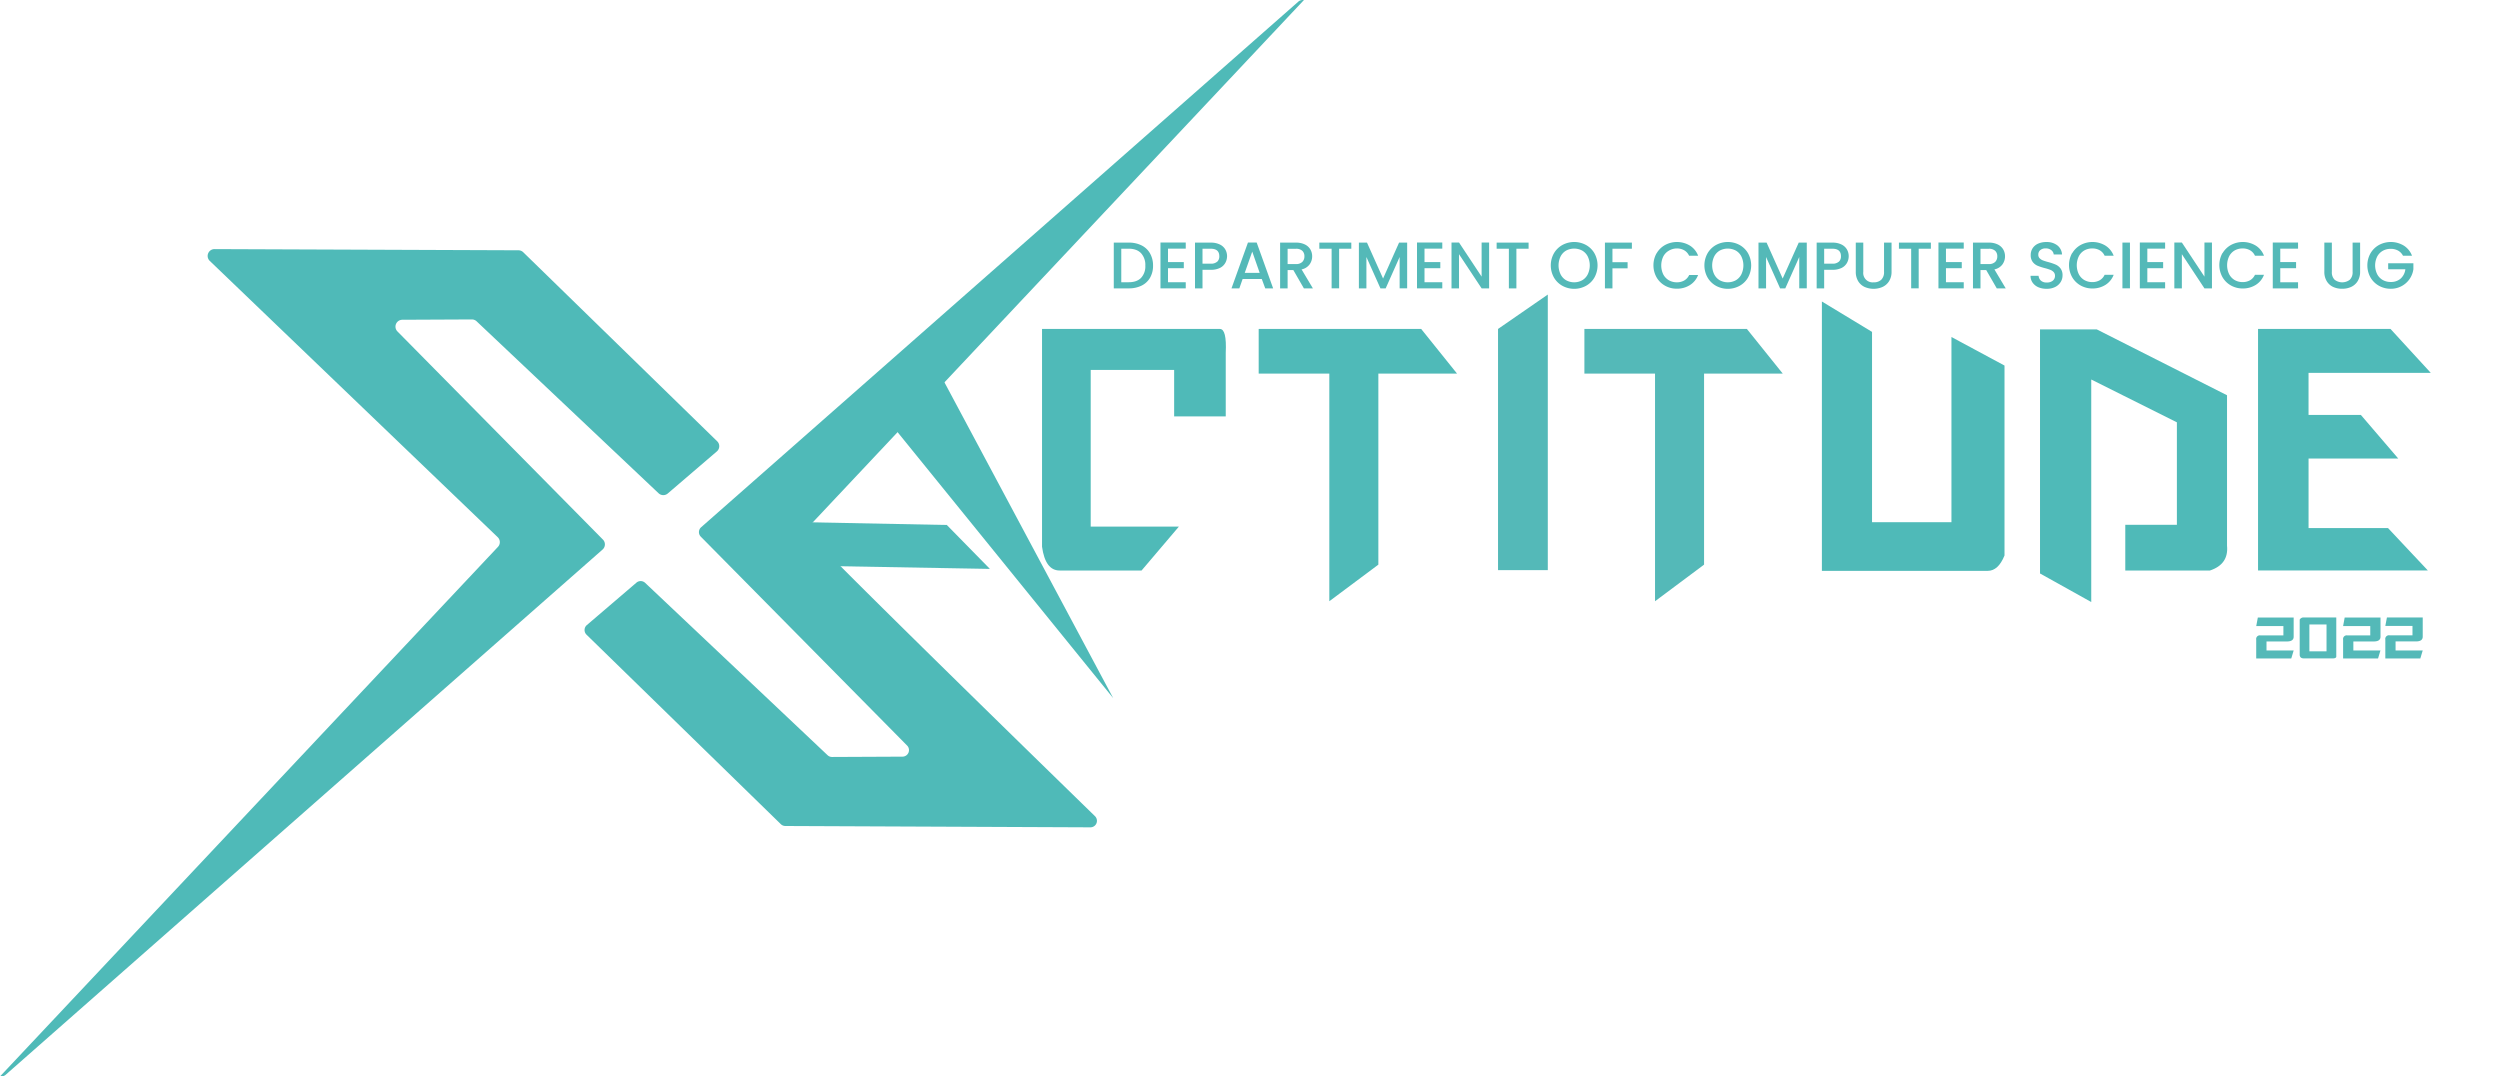 <svg id="Layer_1" data-name="Layer 1" xmlns="http://www.w3.org/2000/svg" viewBox="0 0 1366.23 588.26"><defs><style>.cls-1{fill:#4fbab8;}.cls-2{fill:none;}.cls-3{isolation:isolate;}.cls-4{fill:#54b9b8;}</style></defs><g id="Layer_2" data-name="Layer 2"><path class="cls-1" d="M557.82,372.3" transform="translate(0 0)"/><polygon class="cls-1" points="430.96 285.21 517.43 286.9 540.97 310.9 433.96 309.01 430.96 285.21"/><path class="cls-1" d="M505.4,188.86l-.34-.4c-1.92,2.45-3.92,4.73-5.92,6.86s-4.11,4.21-6.24,6.17A109.26,109.26,0,0,1,485,215.74c2.38,10.89,4.45,19.11,4.45,19.11l118.92,146.7Z" transform="translate(0 0)"/></g><g id="Layer_1-2" data-name="Layer 1-2"><path class="cls-1" d="M709.53.89,383.17,288.13a3.56,3.56,0,0,0-.33,5l.15.16L495.72,407.43a3.56,3.56,0,0,1-2.52,6.07l-38.51.18a3.53,3.53,0,0,1-2.46-1l-99.66-94.15a3.56,3.56,0,0,0-4.76-.12l-27.12,23.2a3.56,3.56,0,0,0-.38,5l.21.23L426.72,450.4a3.56,3.56,0,0,0,2.47,1l166.7.73a3.56,3.56,0,0,0,3.58-3.54,3.61,3.61,0,0,0-1.1-2.59S439,290.94,440.37,289.51L712.61,0h-.72A3.59,3.59,0,0,0,709.53.89Z" transform="translate(0 0)"/><path class="cls-1" d="M3.14,587.32l326.16-287a3.75,3.75,0,0,0,.34-5.29l-.15-.16L217.2,181.13a3.75,3.75,0,0,1,2.65-6.38l38-.18a3.76,3.76,0,0,1,2.59,1l99.48,94a3.75,3.75,0,0,0,5,.12l26.84-23a3.76,3.76,0,0,0,.41-5.29l-.23-.24-106-103.32a3.73,3.73,0,0,0-2.6-1.06l-166.1-.65a3.75,3.75,0,0,0-2.61,6.45L272,293.58a3.76,3.76,0,0,1,.14,5.27L0,588.26H.67A3.74,3.74,0,0,0,3.14,587.32Z" transform="translate(0 0)"/><polygon class="cls-2" points="565.07 179.97 1366.23 179.97 1362.39 417.82 555.07 417.82 565.07 179.97"/><g class="cls-3"><path class="cls-1" d="M666.66,179.77q3.8,0,3.2,13v34.8h-28.2v-25.4h-45.6v85.6h48.2l-20.4,24h-44.8q-7.8,0-9.6-13v-119Z" transform="translate(0 0)"/><path class="cls-1" d="M687.86,179.77h88.8l19.6,24.4h-43v104.4l-26.8,20V204.17h-38.6Z" transform="translate(0 0)"/></g><g class="cls-3"><path class="cls-4" d="M845.86,311.57h-27.2V179.77l27.2-18.8Z" transform="translate(0 0)"/><path class="cls-4" d="M865.86,179.77h88.8l19.6,24.4h-43v104.4l-26.8,20V204.17h-38.6Z" transform="translate(0 0)"/></g><g class="cls-3"><path class="cls-1" d="M1023.05,181.37v104h43.4V184.17l29,15.6v103.8q-3.4,8.4-9.2,8.4h-90.6V164.77Z" transform="translate(0 0)"/><path class="cls-1" d="M1114.85,180h31l71.2,36v82.2q1,10.2-9.4,13.6h-46.2v-25h28.2v-56l-46.8-23.4V329l-28-15.6Z" transform="translate(0 0)"/><path class="cls-1" d="M1234,179.77h72.4l22,24h-66.8v23h28.61l20.4,23.8h-49v38h43.41l21.79,23.2H1234Z" transform="translate(0 0)"/></g></g><g class="cls-3"><path class="cls-4" d="M623.84,134.1a10.9,10.9,0,0,1,4.65,4.39,13.25,13.25,0,0,1,1.64,6.68,12.92,12.92,0,0,1-1.64,6.62,10.78,10.78,0,0,1-4.65,4.31,15.59,15.59,0,0,1-7,1.49h-8.17v-25h8.17A15.2,15.2,0,0,1,623.84,134.1Zm-.27,17.77a9.16,9.16,0,0,0,2.34-6.7,9.44,9.44,0,0,0-2.34-6.8c-1.56-1.64-3.8-2.45-6.73-2.45h-4.07v18.32h4.07Q621.23,154.24,623.57,151.87Z" transform="translate(0 0)"/><path class="cls-4" d="M638.3,135.88v7.35h8.64v3.34H638.3v7.67H648v3.35H634.19V132.53H648v3.35Z" transform="translate(0 0)"/><path class="cls-4" d="M669.65,143.62a6.76,6.76,0,0,1-2.88,2.76,10.77,10.77,0,0,1-5.07,1.06h-4.54v10.15h-4.1v-25h8.64a10.94,10.94,0,0,1,4.88,1,6.86,6.86,0,0,1,3,2.68,7.36,7.36,0,0,1,1,3.78A7.57,7.57,0,0,1,669.65,143.62Zm-4.46-.59a3.88,3.88,0,0,0,1.15-3q0-4.1-4.64-4.1h-4.54v8.17h4.54A5,5,0,0,0,665.19,143Z" transform="translate(0 0)"/><path class="cls-4" d="M689.56,152.48H679.08l-1.79,5.11H673l9-25.06h4.76l9,25.06h-4.32Zm-1.15-3.35-4.07-11.63-4.1,11.63Z" transform="translate(0 0)"/><path class="cls-4" d="M712.56,157.59l-5.76-10h-3.13v10h-4.1v-25h8.64a10.8,10.8,0,0,1,4.88,1,7,7,0,0,1,3,2.7,7.36,7.36,0,0,1,1,3.78,7.46,7.46,0,0,1-1.42,4.44,7.17,7.17,0,0,1-4.37,2.72l6.19,10.37Zm-8.89-13.28h4.54a4.75,4.75,0,0,0,3.47-1.16,4.13,4.13,0,0,0,1.17-3.09,4,4,0,0,0-1.15-3,4.86,4.86,0,0,0-3.49-1.1h-4.54Z" transform="translate(0 0)"/><path class="cls-4" d="M738.48,132.57v3.35h-6.66v21.67h-4.1V135.92H721v-3.35Z" transform="translate(0 0)"/><path class="cls-4" d="M769,132.57v25h-4.11V140.45l-7.63,17.14H754.4l-7.67-17.14v17.14h-4.11v-25h4.43l8.79,19.62,8.74-19.62Z" transform="translate(0 0)"/><path class="cls-4" d="M778.48,135.88v7.35h8.64v3.34h-8.64v7.67h9.72v3.35H774.38V132.53H788.2v3.35Z" transform="translate(0 0)"/><path class="cls-4" d="M813.79,157.59h-4.1l-12.35-18.68v18.68h-4.1V132.53h4.1l12.35,18.65V132.53h4.1Z" transform="translate(0 0)"/><path class="cls-4" d="M835.36,132.57v3.35H828.7v21.67h-4.11V135.92H817.9v-3.35Z" transform="translate(0 0)"/><path class="cls-4" d="M853.84,156.2a12.12,12.12,0,0,1-4.64-4.57,13.57,13.57,0,0,1,0-13.19,12.24,12.24,0,0,1,4.64-4.56,13.56,13.56,0,0,1,12.89,0,12.07,12.07,0,0,1,4.63,4.56,13.71,13.71,0,0,1,0,13.19,12,12,0,0,1-4.63,4.57,13.48,13.48,0,0,1-12.89,0Zm10.86-3.06a7.81,7.81,0,0,0,3-3.24,11.31,11.31,0,0,0,0-9.73,7.79,7.79,0,0,0-3-3.21,9.4,9.4,0,0,0-8.86,0,7.79,7.79,0,0,0-3,3.21,11.31,11.31,0,0,0,0,9.73,7.81,7.81,0,0,0,3,3.24,9.18,9.18,0,0,0,8.86,0Z" transform="translate(0 0)"/><path class="cls-4" d="M891.81,132.57v3.35H881.19v7.38h8.28v3.35h-8.28v10.94h-4.11v-25Z" transform="translate(0 0)"/><path class="cls-4" d="M905.32,138.44a12.19,12.19,0,0,1,4.65-4.56,13.68,13.68,0,0,1,13.53.33,11.13,11.13,0,0,1,4.52,5.56h-4.93a6.64,6.64,0,0,0-2.7-3,8,8,0,0,0-4-1A8.74,8.74,0,0,0,912,137a7.81,7.81,0,0,0-3.05,3.21,11.38,11.38,0,0,0,0,9.72,8,8,0,0,0,3.05,3.22,8.65,8.65,0,0,0,4.42,1.13,8,8,0,0,0,4-1,6.64,6.64,0,0,0,2.7-3H928a11,11,0,0,1-4.52,5.54,13.09,13.09,0,0,1-7.11,1.95,12.93,12.93,0,0,1-6.44-1.64,12.21,12.21,0,0,1-4.63-4.56,13.53,13.53,0,0,1,0-13.17Z" transform="translate(0 0)"/><path class="cls-4" d="M937.79,156.2a12.12,12.12,0,0,1-4.64-4.57,13.57,13.57,0,0,1,0-13.19,12.24,12.24,0,0,1,4.64-4.56,13.56,13.56,0,0,1,12.89,0,12.07,12.07,0,0,1,4.63,4.56,13.71,13.71,0,0,1,0,13.19,12,12,0,0,1-4.63,4.57,13.48,13.48,0,0,1-12.89,0Zm10.86-3.06a7.75,7.75,0,0,0,3-3.24,11.31,11.31,0,0,0,0-9.73,7.73,7.73,0,0,0-3-3.21,9.4,9.4,0,0,0-8.86,0,7.79,7.79,0,0,0-3,3.21,11.31,11.31,0,0,0,0,9.73,7.81,7.81,0,0,0,3,3.24,9.18,9.18,0,0,0,8.86,0Z" transform="translate(0 0)"/><path class="cls-4" d="M987.39,132.57v25h-4.11V140.45l-7.63,17.14h-2.84l-7.67-17.14v17.14H961v-25h4.43l8.79,19.62L983,132.57Z" transform="translate(0 0)"/><path class="cls-4" d="M1009.38,143.62a6.76,6.76,0,0,1-2.88,2.76,10.79,10.79,0,0,1-5.08,1.06h-4.53v10.15h-4.1v-25h8.63a10.91,10.91,0,0,1,4.88,1,6.88,6.88,0,0,1,3,2.68,7.36,7.36,0,0,1,1,3.78A7.57,7.57,0,0,1,1009.38,143.62Zm-4.46-.59a3.92,3.92,0,0,0,1.15-3q0-4.1-4.65-4.1h-4.53v8.17h4.53A5,5,0,0,0,1004.92,143Z" transform="translate(0 0)"/><path class="cls-4" d="M1018.27,132.57v16a5.13,5.13,0,0,0,5.65,5.72,5.82,5.82,0,0,0,4.2-1.44,5.71,5.71,0,0,0,1.49-4.28v-16h4.11v15.88a9.55,9.55,0,0,1-1.34,5.18,8.21,8.21,0,0,1-3.56,3.17,12.18,12.18,0,0,1-9.85,0,8.14,8.14,0,0,1-3.51-3.17,9.81,9.81,0,0,1-1.29-5.18V132.57Z" transform="translate(0 0)"/><path class="cls-4" d="M1055.21,132.57v3.35h-6.66v21.67h-4.11V135.92h-6.69v-3.35Z" transform="translate(0 0)"/><path class="cls-4" d="M1063.45,135.88v7.35h8.64v3.34h-8.64v7.67h9.72v3.35h-13.82V132.53h13.82v3.35Z" transform="translate(0 0)"/><path class="cls-4" d="M1091.21,157.59l-5.76-10h-3.13v10h-4.11v-25h8.64a10.77,10.77,0,0,1,4.88,1,7,7,0,0,1,3,2.7,7.36,7.36,0,0,1,1,3.78,7.53,7.53,0,0,1-1.42,4.44,7.2,7.2,0,0,1-4.38,2.72l6.19,10.37Zm-8.89-13.28h4.53a4.76,4.76,0,0,0,3.48-1.16,4.13,4.13,0,0,0,1.17-3.09,4,4,0,0,0-1.16-3,4.84,4.84,0,0,0-3.49-1.1h-4.53Z" transform="translate(0 0)"/><path class="cls-4" d="M1114,157a7.5,7.5,0,0,1-3.17-2.5,6.34,6.34,0,0,1-1.15-3.78h4.39a3.94,3.94,0,0,0,1.28,2.66,4.53,4.53,0,0,0,3.19,1,4.93,4.93,0,0,0,3.31-1,3.35,3.35,0,0,0,1.19-2.65,2.9,2.9,0,0,0-.74-2.05,4.94,4.94,0,0,0-1.84-1.22,27.52,27.52,0,0,0-3-.94,29,29,0,0,1-4-1.31,6.68,6.68,0,0,1-2.61-2.07,6,6,0,0,1-1.08-3.75,6.65,6.65,0,0,1,1.08-3.78,6.91,6.91,0,0,1,3-2.48,10.88,10.88,0,0,1,4.5-.86,9.35,9.35,0,0,1,5.95,1.81,6.74,6.74,0,0,1,2.58,5h-4.54a3.29,3.29,0,0,0-1.29-2.34,4.8,4.8,0,0,0-3.13-1,4.43,4.43,0,0,0-2.88.9,3.12,3.12,0,0,0-1.12,2.59,2.61,2.61,0,0,0,.7,1.89,5,5,0,0,0,1.78,1.17,28.08,28.08,0,0,0,3,.94,31.57,31.57,0,0,1,4,1.36,6.77,6.77,0,0,1,2.66,2.11,6.06,6.06,0,0,1,1.1,3.8,6.79,6.79,0,0,1-1,3.6,7.4,7.4,0,0,1-3,2.72,9.9,9.9,0,0,1-4.62,1A11.21,11.21,0,0,1,1114,157Z" transform="translate(0 0)"/><path class="cls-4" d="M1132.41,138.44a12.24,12.24,0,0,1,4.64-4.56,13.69,13.69,0,0,1,13.54.33,11.23,11.23,0,0,1,4.52,5.56h-4.94a6.53,6.53,0,0,0-2.7-3,8,8,0,0,0-4-1,8.78,8.78,0,0,0-4.43,1.11,7.73,7.73,0,0,0-3,3.21,11.29,11.29,0,0,0,0,9.72,7.88,7.88,0,0,0,3,3.22,8.69,8.69,0,0,0,4.43,1.13,8,8,0,0,0,4-1,6.53,6.53,0,0,0,2.7-3h4.94a11.1,11.1,0,0,1-4.52,5.54,13.13,13.13,0,0,1-7.11,1.95,13,13,0,0,1-6.45-1.64,12.18,12.18,0,0,1-4.62-4.56,13.53,13.53,0,0,1,0-13.17Z" transform="translate(0 0)"/><path class="cls-4" d="M1164,132.57v25h-4.11v-25Z" transform="translate(0 0)"/><path class="cls-4" d="M1173.5,135.88v7.35h8.64v3.34h-8.64v7.67h9.72v3.35H1169.4V132.53h13.82v3.35Z" transform="translate(0 0)"/><path class="cls-4" d="M1208.82,157.59h-4.11l-12.34-18.68v18.68h-4.11V132.53h4.11l12.34,18.65V132.53h4.11Z" transform="translate(0 0)"/><path class="cls-4" d="M1214.56,138.44a12.24,12.24,0,0,1,4.64-4.56,13.69,13.69,0,0,1,13.54.33,11.18,11.18,0,0,1,4.52,5.56h-4.93a6.64,6.64,0,0,0-2.7-3,8,8,0,0,0-4-1,8.78,8.78,0,0,0-4.43,1.11,7.79,7.79,0,0,0-3,3.21,11.29,11.29,0,0,0,0,9.72,7.94,7.94,0,0,0,3,3.22,8.69,8.69,0,0,0,4.43,1.13,8,8,0,0,0,4-1,6.64,6.64,0,0,0,2.7-3h4.93a11,11,0,0,1-4.52,5.54,13.13,13.13,0,0,1-7.11,1.95,12.93,12.93,0,0,1-6.44-1.64,12.14,12.14,0,0,1-4.63-4.56,13.53,13.53,0,0,1,0-13.17Z" transform="translate(0 0)"/><path class="cls-4" d="M1246.15,135.88v7.35h8.64v3.34h-8.64v7.67h9.72v3.35h-13.82V132.53h13.82v3.35Z" transform="translate(0 0)"/><path class="cls-4" d="M1274.34,132.57v16a5.67,5.67,0,0,0,1.49,4.28,6.77,6.77,0,0,0,8.35,0,5.67,5.67,0,0,0,1.5-4.28v-16h4.1v15.88a9.55,9.55,0,0,1-1.33,5.18,8.29,8.29,0,0,1-3.57,3.17,11.55,11.55,0,0,1-4.93,1,11.43,11.43,0,0,1-4.91-1,8,8,0,0,1-3.51-3.17,9.72,9.72,0,0,1-1.3-5.18V132.57Z" transform="translate(0 0)"/><path class="cls-4" d="M1313.22,139.77a6.66,6.66,0,0,0-2.7-2.83,8.24,8.24,0,0,0-4-.95,8.68,8.68,0,0,0-4.43,1.12,7.85,7.85,0,0,0-3,3.16,10.87,10.87,0,0,0,0,9.53,7.77,7.77,0,0,0,3,3.18,8.68,8.68,0,0,0,4.43,1.12,7.9,7.9,0,0,0,5.44-1.87,8.14,8.14,0,0,0,2.55-5.08h-9.39v-3.28h13.78v3.21a12.35,12.35,0,0,1-12.38,10.73,12.93,12.93,0,0,1-6.44-1.64,12.14,12.14,0,0,1-4.63-4.56,13.53,13.53,0,0,1,0-13.17,12.24,12.24,0,0,1,4.64-4.56,13.69,13.69,0,0,1,13.54.33,11.18,11.18,0,0,1,4.52,5.56Z" transform="translate(0 0)"/></g><path class="cls-4" d="M1233.89,337.47h19.58v10.47q0,2.61-3.68,2.61h-11.16v4.93h14.84l-1.31,4.38H1233V349.57a2,2,0,0,1,1.6-2.33,1.94,1.94,0,0,1,.68,0h12.58v-5.1h-14.84Z" transform="translate(0 0)"/><path class="cls-4" d="M1259.06,337.44h17.7V359c-.22.54-.85.81-1.88.81h-15.82c-1.53,0-2.29-.7-2.29-2.1v-19.1A2.42,2.42,0,0,1,1259.06,337.44Zm3,3.84v14.65h9.37V341.28Z" transform="translate(0 0)"/><path class="cls-4" d="M1281.35,337.47h19.58v10.47c0,1.74-1.22,2.61-3.68,2.61h-11.16v4.93h14.8l-1.31,4.38h-19.09V349.57a2,2,0,0,1,1.6-2.33,1.78,1.78,0,0,1,.69,0h12.55v-5.1h-14.84Z" transform="translate(0 0)"/><path class="cls-4" d="M1304.44,337.44H1324v10.47c0,1.75-1.23,2.63-3.68,2.62h-11.16v4.93H1324l-1.31,4.38h-19.13v-10.3a2,2,0,0,1,2.28-2.35h12.56v-5.13h-14.84Z" transform="translate(0 0)"/></svg>